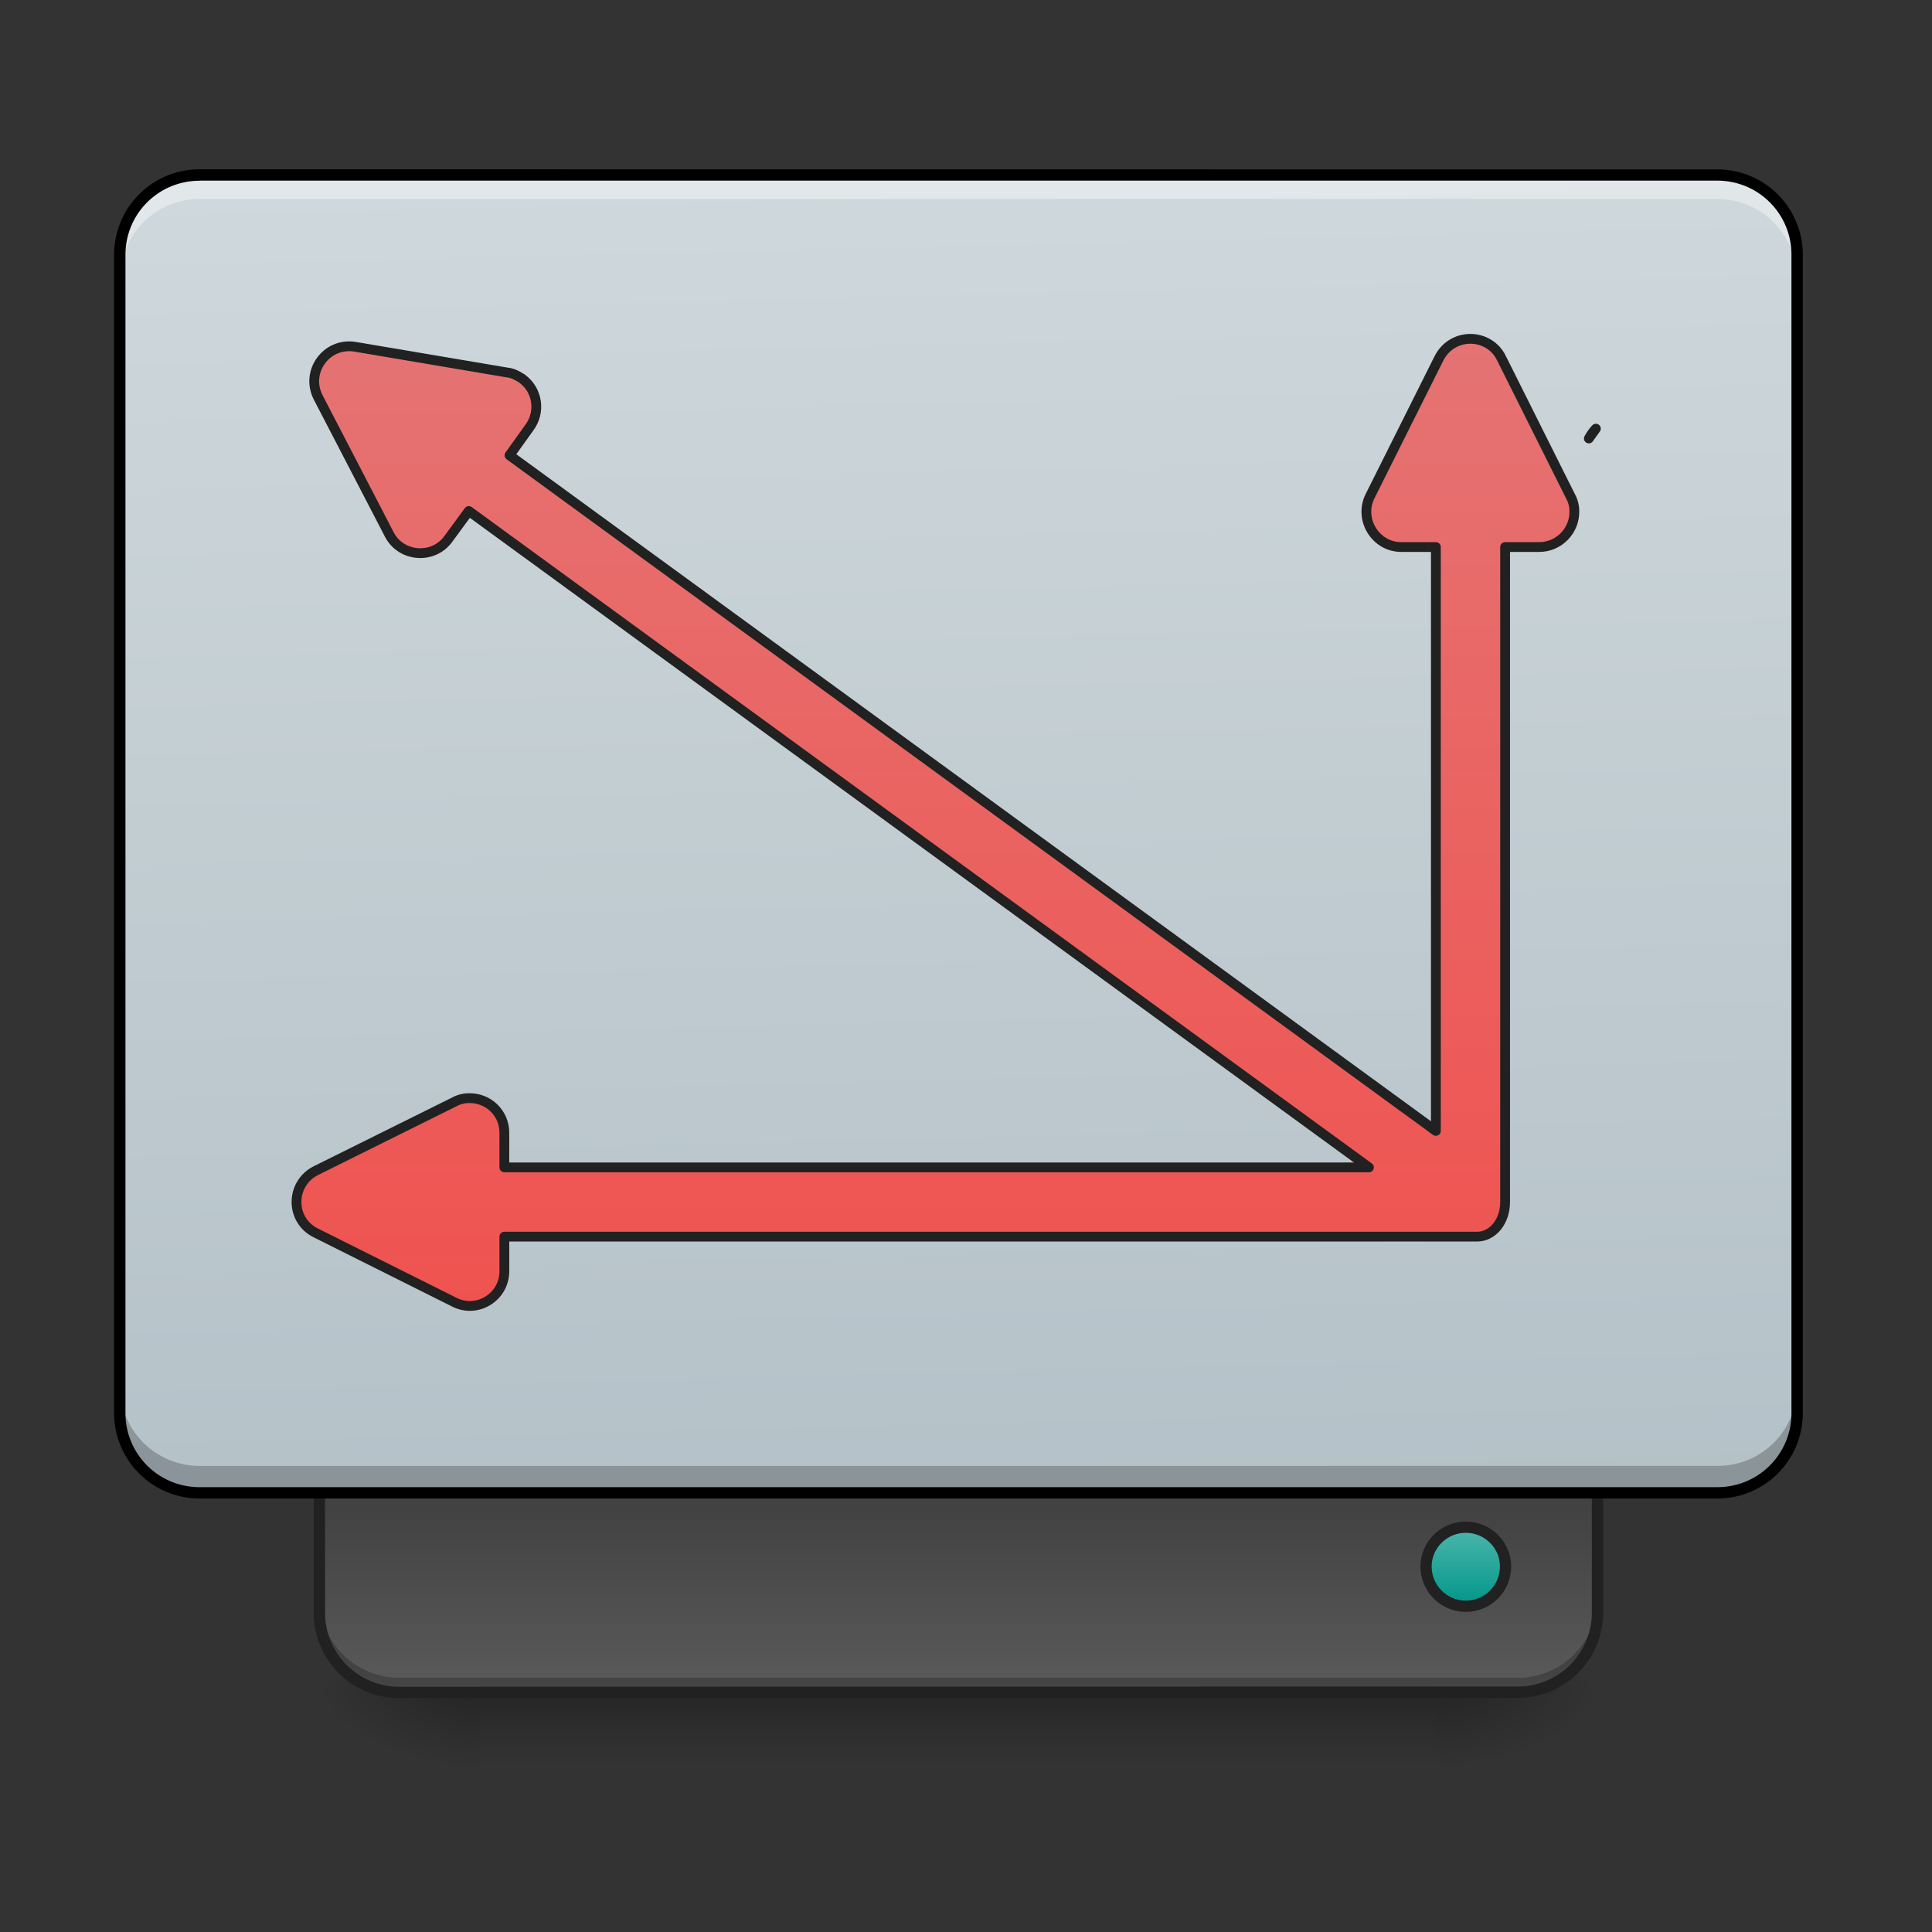 <svg xmlns="http://www.w3.org/2000/svg" width="16pt" height="16pt" viewBox="0 0 16 16"><rect x="0" y="0" width="16" height="16" fill="#333333" stroke="none"/><defs><linearGradient id="a" gradientUnits="userSpaceOnUse" x1="254" y1="233.5" x2="254" y2="254.667" gradientTransform="matrix(.031 0 0 .031 0 6.72)"><stop offset="0" stop-opacity=".275"/><stop offset="1" stop-opacity="0"/></linearGradient><radialGradient id="b" gradientUnits="userSpaceOnUse" cx="450.909" cy="189.579" fx="450.909" fy="189.579" r="21.167" gradientTransform="matrix(0 -.039 -.07 0 25.073 31.798)"><stop offset="0" stop-opacity=".314"/><stop offset=".222" stop-opacity=".275"/><stop offset="1" stop-opacity="0"/></radialGradient><radialGradient id="c" gradientUnits="userSpaceOnUse" cx="450.909" cy="189.579" fx="450.909" fy="189.579" r="21.167" gradientTransform="matrix(0 .039 .07 0 -9.197 -3.764)"><stop offset="0" stop-opacity=".314"/><stop offset=".222" stop-opacity=".275"/><stop offset="1" stop-opacity="0"/></radialGradient><radialGradient id="d" gradientUnits="userSpaceOnUse" cx="450.909" cy="189.579" fx="450.909" fy="189.579" r="21.167" gradientTransform="matrix(0 -.039 .07 0 -9.197 31.798)"><stop offset="0" stop-opacity=".314"/><stop offset=".222" stop-opacity=".275"/><stop offset="1" stop-opacity="0"/></radialGradient><radialGradient id="e" gradientUnits="userSpaceOnUse" cx="450.909" cy="189.579" fx="450.909" fy="189.579" r="21.167" gradientTransform="matrix(0 .039 -.07 0 25.073 -3.764)"><stop offset="0" stop-opacity=".314"/><stop offset=".222" stop-opacity=".275"/><stop offset="1" stop-opacity="0"/></radialGradient><linearGradient id="f" gradientUnits="userSpaceOnUse" x1="840" y1="1455.118" x2="840" y2="1695.118" gradientTransform="matrix(.008 0 0 -.008 0 26.05)"><stop offset="0" stop-color="#616161"/><stop offset="1" stop-color="#424242"/></linearGradient><linearGradient id="g" gradientUnits="userSpaceOnUse" x1="306.917" y1="-25.792" x2="305.955" y2="-141.415" gradientTransform="matrix(.038 0 0 .109 -2.927 16.82)"><stop offset="0" stop-color="#b0bec5"/><stop offset="1" stop-color="#cfd8dc"/></linearGradient><linearGradient id="h" gradientUnits="userSpaceOnUse" x1="444.5" y1="185.875" x2="444.5" y2="148.833" gradientTransform="matrix(.5 0 0 .571 169.333 -297.38)"><stop offset="0" stop-color="#4db6ac"/><stop offset="1" stop-color="#009688"/></linearGradient><linearGradient id="i" gradientUnits="userSpaceOnUse" x1="960" y1="1415.118" x2="960" y2="295.118" gradientTransform="matrix(.231 0 0 .231 32.91 -194.52)"><stop offset="0" stop-color="#ef5350"/><stop offset="1" stop-color="#e57373"/></linearGradient></defs><path d="M3.969 14.016h7.937v.664H3.97zm0 0" fill="url(#a)"/><path d="M11.906 14.016h1.324v-.66h-1.324zm0 0" fill="url(#b)"/><path d="M3.969 14.016H2.645v.664h1.324zm0 0" fill="url(#c)"/><path d="M3.969 14.016H2.645v-.66h1.324zm0 0" fill="url(#d)"/><path d="M11.906 14.016h1.324v.664h-1.324zm0 0" fill="url(#e)"/><path d="M3.309 14.016a.66.66 0 0 1-.664-.66V12.03H13.23v1.324a.66.66 0 0 1-.66.66zm0 0" fill="url(#f)"/><path d="M3.309 13.977a.664.664 0 0 1-.664-.665v-.082c0 .368.296.665.664.665h9.261c.364 0 .66-.297.66-.665v.082a.663.663 0 0 1-.66.665zm0 0" fill-opacity=".235"/><path d="M3.309 14.016a.66.66 0 0 1-.664-.66V12.03H13.23v1.324a.66.66 0 0 1-.66.66zm0 0" fill="none" stroke-width=".094" stroke-linecap="round" stroke="#212121"/><path d="M1.652 1.45h12.57a.66.66 0 0 1 .66.66v9.593a.66.66 0 0 1-.66.66H1.653a.662.662 0 0 1-.66-.66V2.11c0-.363.297-.66.66-.66zm0 0" fill="url(#g)"/><path d="M391.588-212.334c5.874 0 10.624 4.75 10.624 10.624 0 5.75-4.75 10.499-10.624 10.499-5.875 0-10.624-4.75-10.624-10.5 0-5.874 4.75-10.623 10.624-10.623zm0 0" transform="matrix(.031 0 0 -.031 0 6.72)" fill="url(#h)" stroke-width="3" stroke-linecap="round" stroke="#212121"/><path d="M1.652 1.45a.66.66 0 0 0-.66.66v.203c0-.368.297-.665.66-.665h12.57a.66.66 0 0 1 .66.665v-.204a.657.657 0 0 0-.66-.66zm0 0" fill="#fff" fill-opacity=".392"/><path d="M.992 11.48v.223c0 .363.297.66.66.66h12.57a.66.66 0 0 0 .66-.66v-.223c0 .368-.292.66-.66.66H1.653a.66.66 0 0 1-.66-.66zm0 0" fill-opacity=".235"/><path d="M1.652 1.402a.707.707 0 0 0-.707.707v9.594c0 .39.317.707.707.707h12.57c.391 0 .708-.316.708-.707V2.11a.707.707 0 0 0-.707-.707zm0 .094h12.57c.34 0 .614.274.614.613v9.594c0 .34-.274.613-.613.613H1.653a.612.612 0 0 1-.614-.613V2.11c0-.34.274-.613.613-.613zm0 0"/><path d="M392.837-126.258c-3.374 0-6.624 1.75-8.374 5.124l-18.498 36.997c-3 6.124 1.5 13.498 8.374 13.498h9.25V85.346L136.111-95.136l5.374-7.5c3-4.124 2.125-9.874-1.874-12.874-.125-.124-.25-.25-.375-.25-1.125-.75-2.375-1.374-3.75-1.5l-40.621-6.874c-7.624-1.25-13.374 6.625-9.874 13.499l18.998 36.622c3.125 6.124 11.749 6.749 15.749 1.25l5.499-7.5L365.715 95.095H134.737v-9.249c0-5.25-4.25-9.374-9.499-9.249-1.375 0-2.75.375-3.875 1L84.367 95.97c-6.874 3.5-6.874 13.249 0 16.624l36.996 18.498c6.125 3.125 13.374-1.375 13.374-8.25v-9.248h259.85c4.25 0 7.5-4.125 7.5-9.25V-70.638h9.124c5.25 0 9.499-4.374 9.374-9.624 0-1.375-.375-2.75-1-3.874l-18.498-36.997c-1.625-3.375-5-5.124-8.25-5.124zm33.497 23.997c-.75.75-1.375 1.75-1.875 2.625zm0 0" transform="matrix(.031 0 0 .031 0 6.72)" fill="url(#i)" stroke-width="2.616" stroke-linecap="round" stroke-linejoin="round" stroke="#212121"/></svg>